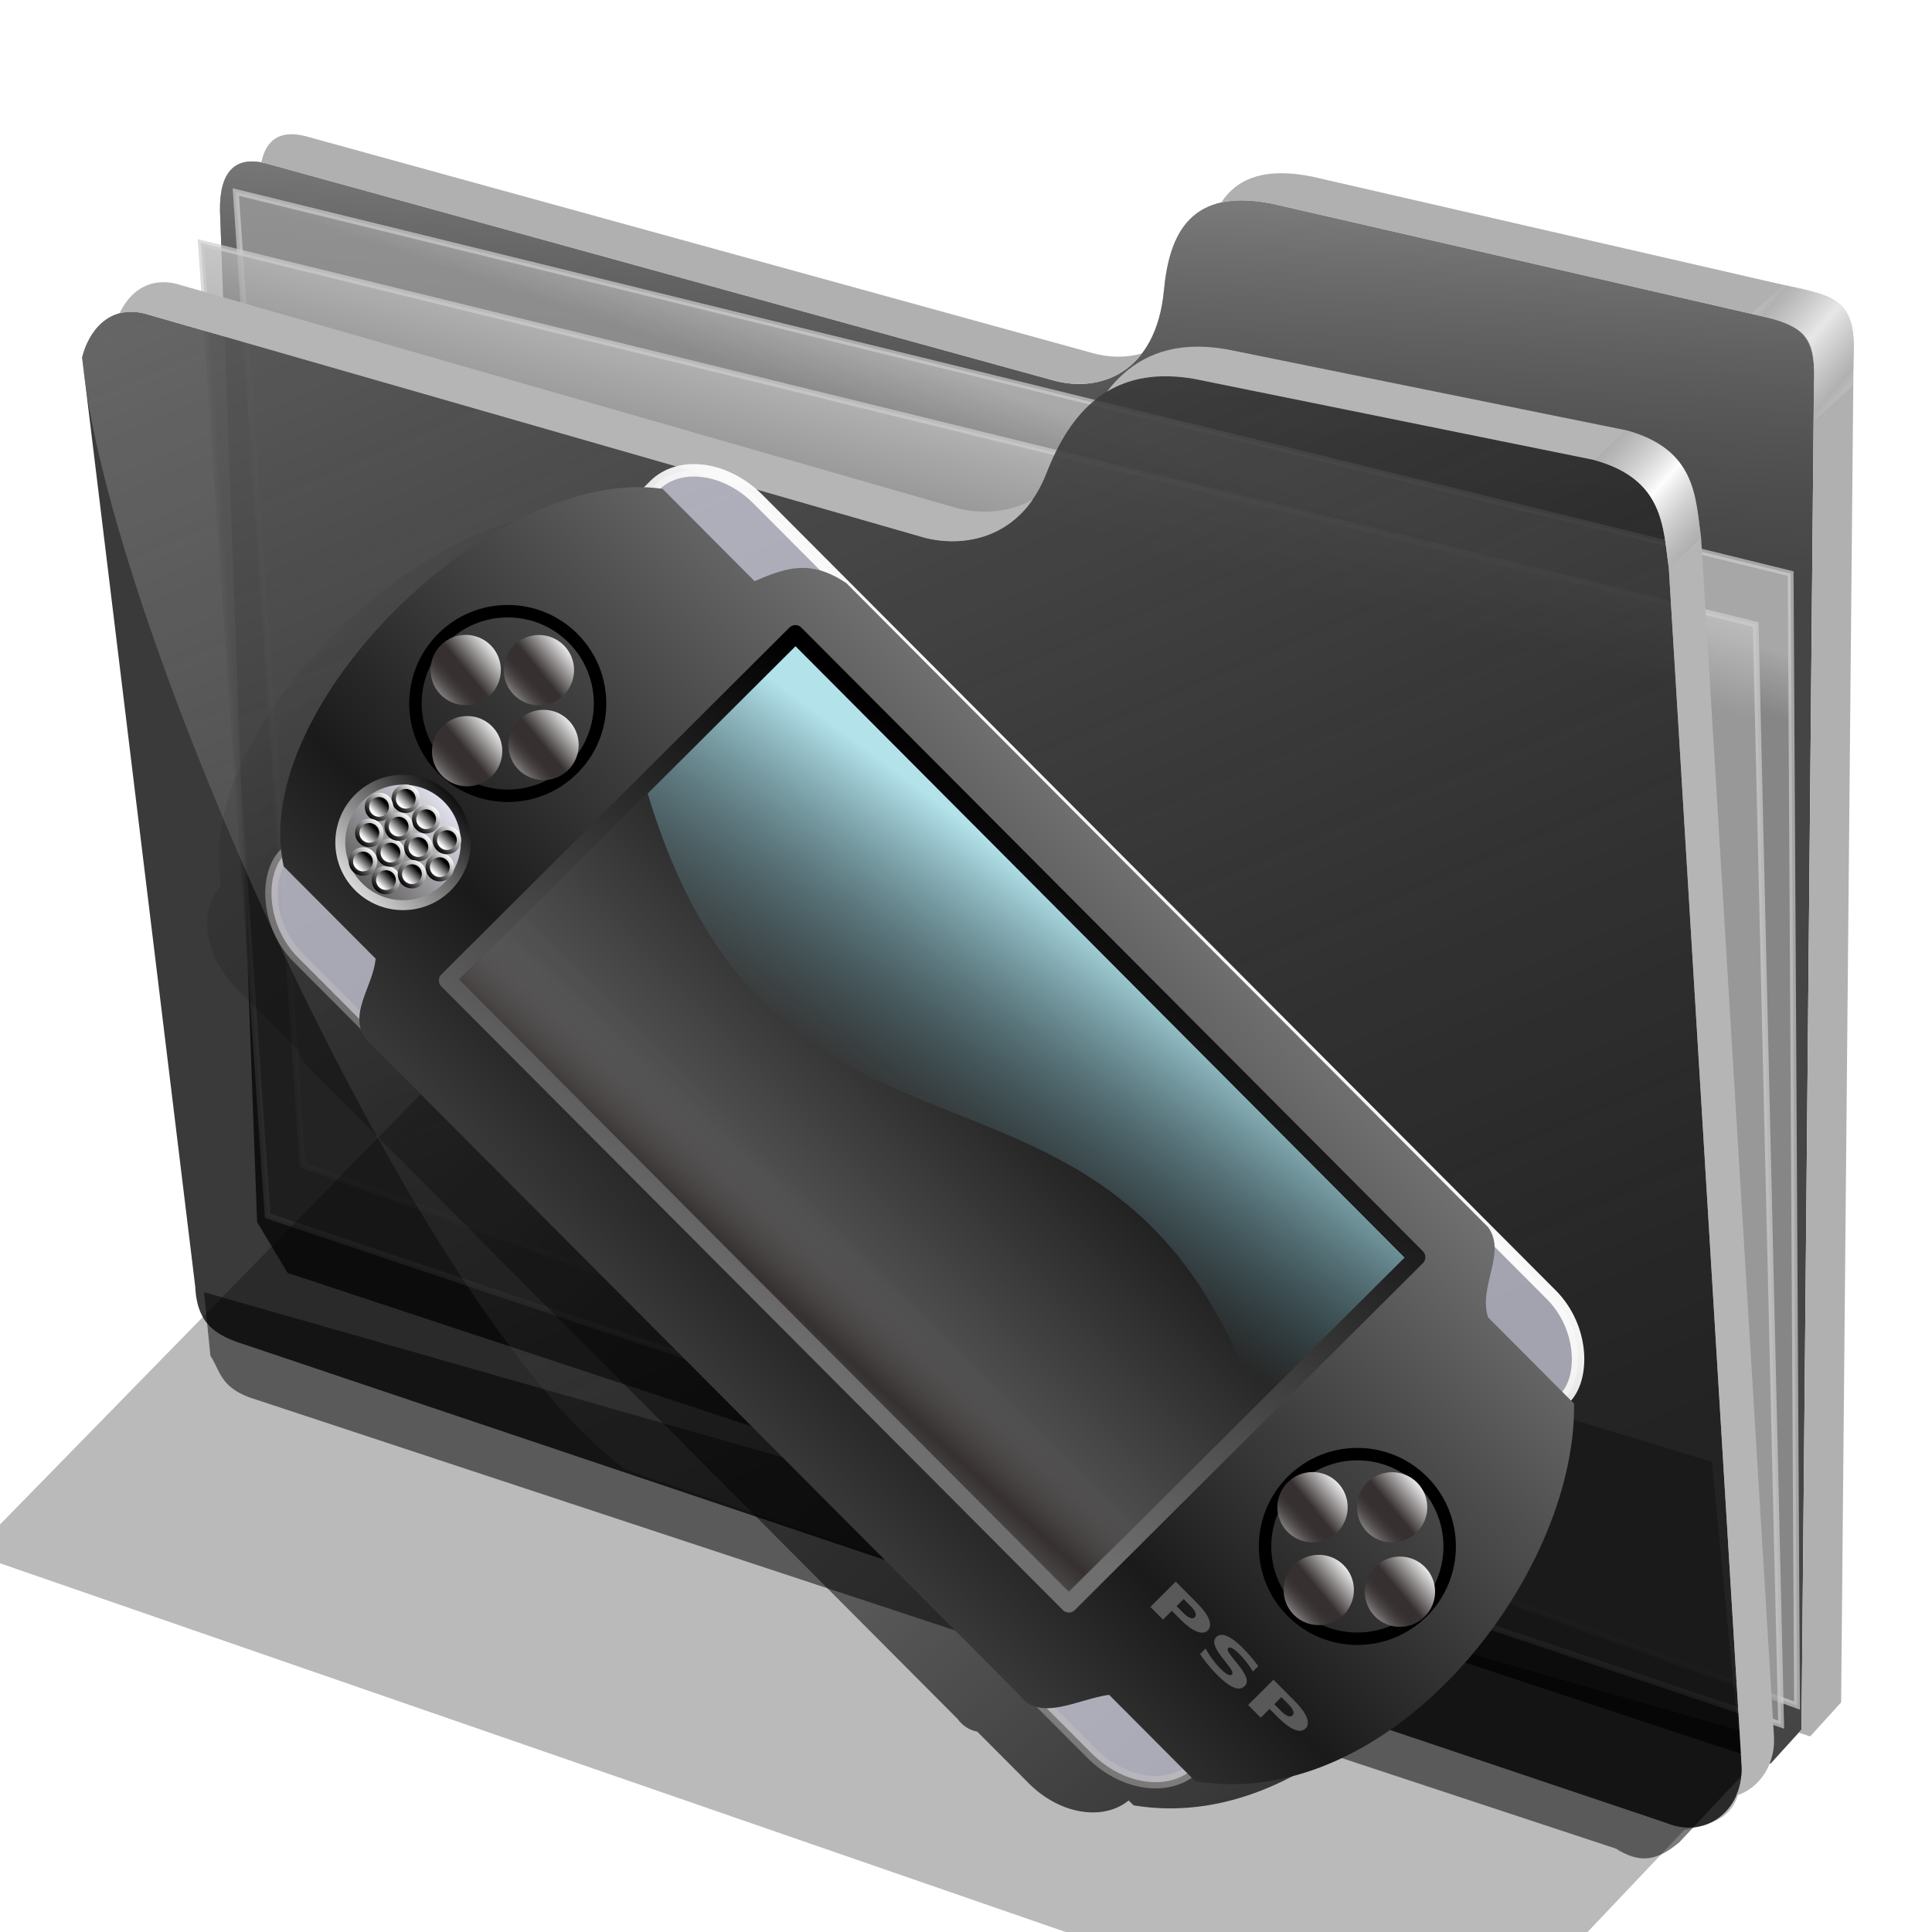 <?xml version="1.0" encoding="UTF-8" standalone="no"?>
<!-- Created with Inkscape (http://www.inkscape.org/) -->

<svg
   xmlns:dc="http://purl.org/dc/elements/1.1/"
   xmlns:cc="http://creativecommons.org/ns#"
   xmlns:rdf="http://www.w3.org/1999/02/22-rdf-syntax-ns#"
   xmlns:svg="http://www.w3.org/2000/svg"
   xmlns="http://www.w3.org/2000/svg"
   xmlns:xlink="http://www.w3.org/1999/xlink"
   xmlns:sodipodi="http://sodipodi.sourceforge.net/DTD/sodipodi-0.dtd"
   xmlns:inkscape="http://www.inkscape.org/namespaces/inkscape"
   id="svg2"
   sodipodi:version="0.32"
   inkscape:version="0.91 r13725"
   width="256"
   height="256"
   sodipodi:docname="folder_games_emulators.svg"
   inkscape:output_extension="org.inkscape.output.svg.inkscape"
   version="1.1">
  <defs
     id="defs5">
    <linearGradient
       inkscape:collect="always"
       id="linearGradient4625">
      <stop
         id="stop4627"
         stop-color="#000000"
         stop-opacity="0.721" />
      <stop
         offset="1"
         id="stop4629"
         stop-color="#000000"
         stop-opacity="0" />
    </linearGradient>
    <linearGradient
       inkscape:collect="always"
       id="linearGradient4467">
      <stop
         stop-opacity="0"
         stop-color="#77b4c2"
         id="stop4469" />
      <stop
         stop-opacity="1"
         stop-color="#b3e2eb"
         offset="1"
         id="stop4471" />
    </linearGradient>
    <linearGradient
       id="linearGradient3404"
       inkscape:collect="always">
      <stop
         id="stop3406"
         stop-color="#c4bebe"
         stop-opacity="0.404" />
      <stop
         id="stop3408"
         offset="1"
         stop-color="#ffffff"
         stop-opacity="1" />
    </linearGradient>
    <linearGradient
       inkscape:collect="always"
       id="linearGradient3607">
      <stop
         id="stop3609"
         stop-color="#636060"
         stop-opacity="1" />
      <stop
         offset="1"
         id="stop3611"
         stop-color="#e1e2ee"
         stop-opacity="1" />
    </linearGradient>
    <linearGradient
       inkscape:collect="always"
       id="linearGradient3533">
      <stop
         id="stop3535"
         stop-color="#ffffff"
         stop-opacity="1" />
      <stop
         offset="1"
         id="stop3537"
         stop-color="#000000"
         stop-opacity="1" />
    </linearGradient>
    <linearGradient
       inkscape:collect="always"
       id="linearGradient3525">
      <stop
         id="stop3527"
         stop-color="#000000"
         stop-opacity="1" />
      <stop
         offset="1"
         id="stop3529"
         stop-color="#ffffff"
         stop-opacity="1" />
    </linearGradient>
    <linearGradient
       inkscape:collect="always"
       id="linearGradient3515">
      <stop
         id="stop3517"
         stop-color="#000000"
         stop-opacity="1" />
      <stop
         offset="1"
         id="stop3519"
         stop-color="#dadada"
         stop-opacity="1" />
    </linearGradient>
    <linearGradient
       id="linearGradient3427"
       inkscape:collect="always">
      <stop
         id="stop3429"
         stop-color="#363030"
         stop-opacity="0" />
      <stop
         id="stop3431"
         offset="1"
         stop-color="#ffffff"
         stop-opacity="1" />
    </linearGradient>
    <linearGradient
       inkscape:collect="always"
       id="linearGradient3417">
      <stop
         id="stop3419"
         stop-color="#363030"
         stop-opacity="1" />
      <stop
         offset="1"
         id="stop3421"
         stop-color="#ffffff"
         stop-opacity="1" />
    </linearGradient>
    <linearGradient
       inkscape:collect="always"
       id="linearGradient3399">
      <stop
         id="stop3401"
         stop-color="#363030"
         stop-opacity="1" />
      <stop
         offset="1"
         id="stop3403"
         stop-color="#605d5d"
         stop-opacity="0" />
    </linearGradient>
    <linearGradient
       id="linearGradient3368"
       inkscape:collect="always">
      <stop
         id="stop3370"
         stop-color="#5f5f5f"
         stop-opacity="1" />
      <stop
         id="stop3372"
         offset="1"
         stop-color="#000000"
         stop-opacity="1" />
    </linearGradient>
    <linearGradient
       inkscape:collect="always"
       id="linearGradient3279">
      <stop
         id="stop3281"
         stop-color="#1a1a1a"
         stop-opacity="1" />
      <stop
         offset="1"
         id="stop3283"
         stop-color="#6f6f6f"
         stop-opacity="1" />
    </linearGradient>
    <linearGradient
       inkscape:collect="always"
       id="linearGradient3134">
      <stop
         id="stop3136"
         stop-color="#6f6f6f"
         stop-opacity="1" />
      <stop
         offset="1"
         id="stop3138"
         stop-color="#000000"
         stop-opacity="1" />
    </linearGradient>
    <linearGradient
       inkscape:collect="always"
       xlink:href="#linearGradient3404"
       id="linearGradient4479"
       gradientUnits="userSpaceOnUse"
       gradientTransform="matrix(0.826,0,0,0.826,-223.023,261.527)"
       x1="111.89"
       y1="153.31"
       x2="111.89"
       y2="38.867" />
    <linearGradient
       inkscape:collect="always"
       xlink:href="#linearGradient3279"
       id="linearGradient4481"
       gradientUnits="userSpaceOnUse"
       gradientTransform="matrix(0.583,0.585,-0.585,0.583,-352.841,31.926)"
       spreadMethod="reflect"
       x1="121.43"
       y1="108.4"
       x2="121.79"
       y2="30.19" />
    <linearGradient
       inkscape:collect="always"
       xlink:href="#linearGradient3368"
       id="linearGradient4483"
       gradientUnits="userSpaceOnUse"
       gradientTransform="translate(254.939,4.087)"
       x1="119.37"
       y1="131.73"
       x2="119.37"
       y2="53.14" />
    <linearGradient
       inkscape:collect="always"
       xlink:href="#linearGradient3134"
       id="linearGradient4485"
       gradientUnits="userSpaceOnUse"
       gradientTransform="translate(254.939,4.087)"
       x1="96.59"
       y1="142.05"
       x2="79.59"
       y2="50.05" />
    <linearGradient
       inkscape:collect="always"
       xlink:href="#linearGradient4467"
       id="linearGradient4487"
       gradientUnits="userSpaceOnUse"
       gradientTransform="translate(254.939,4.087)"
       x1="118.7"
       y1="96.24"
       x2="112.19"
       y2="53.11" />
    <linearGradient
       inkscape:collect="always"
       xlink:href="#linearGradient3399"
       id="linearGradient4489"
       gradientUnits="userSpaceOnUse"
       gradientTransform="translate(254.939,4.087)"
       spreadMethod="reflect"
       x1="112.58"
       y1="131.91"
       x2="111.85"
       y2="117.19" />
    <linearGradient
       inkscape:collect="always"
       xlink:href="#linearGradient3417"
       id="linearGradient4491"
       gradientUnits="userSpaceOnUse"
       x1="-201.09"
       y1="-0.983"
       x2="-199.25"
       y2="-20.491" />
    <linearGradient
       inkscape:collect="always"
       xlink:href="#linearGradient3427"
       id="linearGradient4493"
       gradientUnits="userSpaceOnUse"
       x1="-201.45"
       y1="4.075"
       x2="-202.14"
       y2="23.944" />
    <linearGradient
       inkscape:collect="always"
       xlink:href="#linearGradient3607"
       id="linearGradient4523"
       gradientUnits="userSpaceOnUse"
       x1="-44.755"
       y1="1.698"
       x2="-42.988"
       y2="-21.282" />
    <linearGradient
       inkscape:collect="always"
       xlink:href="#linearGradient3515"
       id="linearGradient4525"
       gradientUnits="userSpaceOnUse"
       x1="-43.713"
       y1="-25.291"
       x2="-45.45"
       y2="4.117" />
    <linearGradient
       inkscape:collect="always"
       xlink:href="#linearGradient3533"
       id="linearGradient4527"
       gradientUnits="userSpaceOnUse"
       x1="-20.521"
       y1="28.06"
       x2="-20.521"
       y2="25.634" />
    <linearGradient
       inkscape:collect="always"
       xlink:href="#linearGradient3525"
       id="linearGradient4529"
       gradientUnits="userSpaceOnUse"
       x1="-20.521"
       y1="29.07"
       x2="-20.521"
       y2="24.497" />
    <linearGradient
       inkscape:collect="always"
       xlink:href="#linearGradient4625"
       id="linearGradient4631"
       x1="176.66"
       y1="233.86"
       x2="37.27"
       y2="72.28"
       gradientUnits="userSpaceOnUse" />
    <filter
       inkscape:collect="always"
       id="filter4637"
       x="-0.024"
       width="1.048"
       y="-0.024"
       height="1.048"
       color-interpolation-filters="sRGB">
      <feGaussianBlur
         inkscape:collect="always"
         id="feGaussianBlur4639"
         stdDeviation="1.738" />
    </filter>
    <linearGradient
       inkscape:collect="always"
       id="linearGradient4167">
      <stop
         id="stop4169"
         stop-color="#adadad"
         stop-opacity="0.624" />
      <stop
         offset="1"
         id="stop4171"
         stop-color="#ffffff"
         stop-opacity="0.973" />
    </linearGradient>
    <linearGradient
       id="linearGradient4223"
       inkscape:collect="always">
      <stop
         id="stop4225"
         stop-color="#bebebe"
         stop-opacity="0.803" />
      <stop
         id="stop4227"
         offset="1"
         stop-color="#9f9f9f"
         stop-opacity="0.732" />
    </linearGradient>
    <linearGradient
       id="linearGradient4211"
       inkscape:collect="always">
      <stop
         id="stop4213"
         stop-color="#9f9f9f"
         stop-opacity="0.634" />
      <stop
         id="stop4215"
         offset="1"
         stop-color="#696969"
         stop-opacity="0" />
    </linearGradient>
    <linearGradient
       id="linearGradient4171"
       inkscape:collect="always">
      <stop
         id="stop4173"
         stop-color="#b2b2b2"
         stop-opacity="0.624" />
      <stop
         id="stop4175"
         offset="1"
         stop-color="#ffffff"
         stop-opacity="0.698" />
    </linearGradient>
    <linearGradient
       id="linearGradient4142"
       inkscape:collect="always">
      <stop
         id="stop4144"
         stop-color="#909090"
         stop-opacity="0.519" />
      <stop
         id="stop4146"
         offset="1"
         stop-color="#696969"
         stop-opacity="0" />
    </linearGradient>
    <linearGradient
       gradientUnits="userSpaceOnUse"
       y2="324.36"
       x2="278.75"
       y1="63.25"
       x1="165.74"
       id="linearGradient4148"
       xlink:href="#linearGradient4142"
       inkscape:collect="always" />
    <filter
       height="1.1"
       y="-0.05"
       width="1.056"
       x="-0.028"
       id="filter4160"
       inkscape:collect="always"
       color-interpolation-filters="sRGB">
      <feGaussianBlur
         id="feGaussianBlur4162"
         stdDeviation="3.563"
         inkscape:collect="always" />
    </filter>
    <linearGradient
       spreadMethod="reflect"
       gradientUnits="userSpaceOnUse"
       y2="114.16"
       x2="387.93"
       y1="106.85"
       x1="379.78"
       id="linearGradient4177"
       xlink:href="#linearGradient4167"
       inkscape:collect="always" />
    <linearGradient
       gradientTransform="translate(26.809,-26.383)"
       y2="114.16"
       x2="387.93"
       y1="108.46"
       x1="381.27"
       spreadMethod="reflect"
       gradientUnits="userSpaceOnUse"
       id="linearGradient4207"
       xlink:href="#linearGradient4171"
       inkscape:collect="always" />
    <linearGradient
       gradientUnits="userSpaceOnUse"
       y2="125.1"
       x2="281.1"
       y1="61.711"
       x1="284.7"
       id="linearGradient4217"
       xlink:href="#linearGradient4211"
       inkscape:collect="always" />
    <linearGradient
       gradientUnits="userSpaceOnUse"
       y2="103.09"
       x2="255.7"
       y1="93.26"
       x1="259.02"
       id="linearGradient4229"
       xlink:href="#linearGradient4223"
       inkscape:collect="always" />
    <linearGradient
       gradientUnits="userSpaceOnUse"
       y2="117.29"
       x2="258.99"
       y1="102.54"
       x1="262.84"
       id="linearGradient4237"
       xlink:href="#linearGradient4223"
       inkscape:collect="always" />
    <filter
       height="1.136"
       y="-0.068"
       width="1.049"
       x="-0.024"
       id="filter4257"
       inkscape:collect="always"
       color-interpolation-filters="sRGB">
      <feGaussianBlur
         id="feGaussianBlur4259"
         stdDeviation="2.754"
         inkscape:collect="always" />
    </filter>
    <linearGradient
       inkscape:collect="always"
       xlink:href="#linearGradient3417"
       id="linearGradient4276"
       gradientUnits="userSpaceOnUse"
       x1="-201.09"
       y1="-0.983"
       x2="-199.25"
       y2="-20.491" />
    <linearGradient
       inkscape:collect="always"
       xlink:href="#linearGradient3427"
       id="linearGradient4278"
       gradientUnits="userSpaceOnUse"
       x1="-201.45"
       y1="4.075"
       x2="-202.14"
       y2="23.944" />
    <linearGradient
       inkscape:collect="always"
       xlink:href="#linearGradient3417"
       id="linearGradient4280"
       gradientUnits="userSpaceOnUse"
       x1="-201.09"
       y1="-0.983"
       x2="-199.25"
       y2="-20.491" />
    <linearGradient
       inkscape:collect="always"
       xlink:href="#linearGradient3427"
       id="linearGradient4282"
       gradientUnits="userSpaceOnUse"
       x1="-201.45"
       y1="4.075"
       x2="-202.14"
       y2="23.944" />
    <linearGradient
       inkscape:collect="always"
       xlink:href="#linearGradient3417"
       id="linearGradient4284"
       gradientUnits="userSpaceOnUse"
       x1="-201.09"
       y1="-0.983"
       x2="-199.25"
       y2="-20.491" />
    <linearGradient
       inkscape:collect="always"
       xlink:href="#linearGradient3427"
       id="linearGradient4286"
       gradientUnits="userSpaceOnUse"
       x1="-201.45"
       y1="4.075"
       x2="-202.14"
       y2="23.944" />
    <linearGradient
       inkscape:collect="always"
       xlink:href="#linearGradient3417"
       id="linearGradient4288"
       gradientUnits="userSpaceOnUse"
       x1="-201.09"
       y1="-0.983"
       x2="-199.25"
       y2="-20.491" />
    <linearGradient
       inkscape:collect="always"
       xlink:href="#linearGradient3427"
       id="linearGradient4290"
       gradientUnits="userSpaceOnUse"
       x1="-201.45"
       y1="4.075"
       x2="-202.14"
       y2="23.944" />
    <linearGradient
       inkscape:collect="always"
       xlink:href="#linearGradient3417"
       id="linearGradient4292"
       gradientUnits="userSpaceOnUse"
       x1="-201.09"
       y1="-0.983"
       x2="-199.25"
       y2="-20.491" />
    <linearGradient
       inkscape:collect="always"
       xlink:href="#linearGradient3427"
       id="linearGradient4294"
       gradientUnits="userSpaceOnUse"
       x1="-201.45"
       y1="4.075"
       x2="-202.14"
       y2="23.944" />
    <linearGradient
       inkscape:collect="always"
       xlink:href="#linearGradient3417"
       id="linearGradient4296"
       gradientUnits="userSpaceOnUse"
       x1="-201.09"
       y1="-0.983"
       x2="-199.25"
       y2="-20.491" />
    <linearGradient
       inkscape:collect="always"
       xlink:href="#linearGradient3427"
       id="linearGradient4298"
       gradientUnits="userSpaceOnUse"
       x1="-201.45"
       y1="4.075"
       x2="-202.14"
       y2="23.944" />
    <linearGradient
       inkscape:collect="always"
       xlink:href="#linearGradient3417"
       id="linearGradient4300"
       gradientUnits="userSpaceOnUse"
       x1="-201.09"
       y1="-0.983"
       x2="-199.25"
       y2="-20.491" />
    <linearGradient
       inkscape:collect="always"
       xlink:href="#linearGradient3427"
       id="linearGradient4302"
       gradientUnits="userSpaceOnUse"
       x1="-201.45"
       y1="4.075"
       x2="-202.14"
       y2="23.944" />
    <linearGradient
       inkscape:collect="always"
       xlink:href="#linearGradient3533"
       id="linearGradient4304"
       gradientUnits="userSpaceOnUse"
       x1="-20.521"
       y1="28.06"
       x2="-20.521"
       y2="25.634" />
    <linearGradient
       inkscape:collect="always"
       xlink:href="#linearGradient3525"
       id="linearGradient4306"
       gradientUnits="userSpaceOnUse"
       x1="-20.521"
       y1="29.07"
       x2="-20.521"
       y2="24.497" />
    <linearGradient
       inkscape:collect="always"
       xlink:href="#linearGradient3533"
       id="linearGradient4308"
       gradientUnits="userSpaceOnUse"
       x1="-20.521"
       y1="28.06"
       x2="-20.521"
       y2="25.634" />
    <linearGradient
       inkscape:collect="always"
       xlink:href="#linearGradient3525"
       id="linearGradient4310"
       gradientUnits="userSpaceOnUse"
       x1="-20.521"
       y1="29.07"
       x2="-20.521"
       y2="24.497" />
    <linearGradient
       inkscape:collect="always"
       xlink:href="#linearGradient3533"
       id="linearGradient4312"
       gradientUnits="userSpaceOnUse"
       x1="-20.521"
       y1="28.06"
       x2="-20.521"
       y2="25.634" />
    <linearGradient
       inkscape:collect="always"
       xlink:href="#linearGradient3525"
       id="linearGradient4314"
       gradientUnits="userSpaceOnUse"
       x1="-20.521"
       y1="29.07"
       x2="-20.521"
       y2="24.497" />
    <linearGradient
       inkscape:collect="always"
       xlink:href="#linearGradient3533"
       id="linearGradient4316"
       gradientUnits="userSpaceOnUse"
       x1="-20.521"
       y1="28.06"
       x2="-20.521"
       y2="25.634" />
    <linearGradient
       inkscape:collect="always"
       xlink:href="#linearGradient3525"
       id="linearGradient4318"
       gradientUnits="userSpaceOnUse"
       x1="-20.521"
       y1="29.07"
       x2="-20.521"
       y2="24.497" />
    <linearGradient
       inkscape:collect="always"
       xlink:href="#linearGradient3533"
       id="linearGradient4320"
       gradientUnits="userSpaceOnUse"
       x1="-20.521"
       y1="28.06"
       x2="-20.521"
       y2="25.634" />
    <linearGradient
       inkscape:collect="always"
       xlink:href="#linearGradient3525"
       id="linearGradient4322"
       gradientUnits="userSpaceOnUse"
       x1="-20.521"
       y1="29.07"
       x2="-20.521"
       y2="24.497" />
    <linearGradient
       inkscape:collect="always"
       xlink:href="#linearGradient3533"
       id="linearGradient4324"
       gradientUnits="userSpaceOnUse"
       x1="-20.521"
       y1="28.06"
       x2="-20.521"
       y2="25.634" />
    <linearGradient
       inkscape:collect="always"
       xlink:href="#linearGradient3525"
       id="linearGradient4326"
       gradientUnits="userSpaceOnUse"
       x1="-20.521"
       y1="29.07"
       x2="-20.521"
       y2="24.497" />
    <linearGradient
       inkscape:collect="always"
       xlink:href="#linearGradient3533"
       id="linearGradient4328"
       gradientUnits="userSpaceOnUse"
       x1="-20.521"
       y1="28.06"
       x2="-20.521"
       y2="25.634" />
    <linearGradient
       inkscape:collect="always"
       xlink:href="#linearGradient3525"
       id="linearGradient4330"
       gradientUnits="userSpaceOnUse"
       x1="-20.521"
       y1="29.07"
       x2="-20.521"
       y2="24.497" />
    <linearGradient
       inkscape:collect="always"
       xlink:href="#linearGradient3533"
       id="linearGradient4332"
       gradientUnits="userSpaceOnUse"
       x1="-20.521"
       y1="28.06"
       x2="-20.521"
       y2="25.634" />
    <linearGradient
       inkscape:collect="always"
       xlink:href="#linearGradient3525"
       id="linearGradient4334"
       gradientUnits="userSpaceOnUse"
       x1="-20.521"
       y1="29.07"
       x2="-20.521"
       y2="24.497" />
    <linearGradient
       inkscape:collect="always"
       xlink:href="#linearGradient3533"
       id="linearGradient4336"
       gradientUnits="userSpaceOnUse"
       x1="-20.521"
       y1="28.06"
       x2="-20.521"
       y2="25.634" />
    <linearGradient
       inkscape:collect="always"
       xlink:href="#linearGradient3525"
       id="linearGradient4338"
       gradientUnits="userSpaceOnUse"
       x1="-20.521"
       y1="29.07"
       x2="-20.521"
       y2="24.497" />
    <linearGradient
       inkscape:collect="always"
       xlink:href="#linearGradient3533"
       id="linearGradient4340"
       gradientUnits="userSpaceOnUse"
       x1="-20.521"
       y1="28.06"
       x2="-20.521"
       y2="25.634" />
    <linearGradient
       inkscape:collect="always"
       xlink:href="#linearGradient3525"
       id="linearGradient4342"
       gradientUnits="userSpaceOnUse"
       x1="-20.521"
       y1="29.07"
       x2="-20.521"
       y2="24.497" />
    <linearGradient
       inkscape:collect="always"
       xlink:href="#linearGradient3533"
       id="linearGradient4344"
       gradientUnits="userSpaceOnUse"
       x1="-20.521"
       y1="28.06"
       x2="-20.521"
       y2="25.634" />
    <linearGradient
       inkscape:collect="always"
       xlink:href="#linearGradient3525"
       id="linearGradient4346"
       gradientUnits="userSpaceOnUse"
       x1="-20.521"
       y1="29.07"
       x2="-20.521"
       y2="24.497" />
  </defs>
  <sodipodi:namedview
     inkscape:window-height="1056"
     inkscape:window-width="1920"
     inkscape:pageshadow="2"
     inkscape:pageopacity="0"
     guidetolerance="10.0"
     gridtolerance="10.0"
     objecttolerance="10.0"
     borderopacity="1.0"
     bordercolor="#666666"
     pagecolor="#ffffff"
     id="base"
     showguides="true"
     inkscape:guide-bbox="true"
     inkscape:zoom="3.5507812"
     inkscape:cx="128"
     inkscape:cy="128"
     inkscape:window-x="0"
     inkscape:window-y="0"
     inkscape:current-layer="svg2"
     showgrid="false"
     inkscape:window-maximized="1" />
  <g
     transform="matrix(0.771,0,0,0.771,-78.712,-24.099)"
     id="g4261">
    <path
       d="m 137.158,253.333 1.093,10.929 c 1.695,2.564 1.625,5.182 6.557,7.104 l 234.99,77.596 c 4.362,2.76 7.274,1.936 10.911,-1.093 l 16.393,-17.486 z"
       id="path4239"
       inkscape:connector-curvature="0"
       sodipodi:nodetypes="ccccccc"
       stroke-opacity="1"
       fill="#000000"
       filter="url(#filter4257)"
       fill-rule="evenodd"
       stroke="none"
       stroke-linejoin="miter"
       fill-opacity="0.514"
       stroke-linecap="butt"
       stroke-width="1" />
    <path
       d="M 146.277,241.277 139.894,67.34 c -0.054,-6.438 2.499,-9.417 7.979,-7.979 l 135.106,37.234 c 8.126,2.326 17.809,-1.267 19.149,-15.426 0.936,-9.894 4.671,-17.67 18.617,-14.894 l 85.638,19.681 c 6.411,1.511 7.818,4.448 7.447,11.702 l -2.128,230.851 -5.319,5.851 -254.867,-84.342 z"
       id="path4198"
       inkscape:connector-curvature="0"
       sodipodi:nodetypes="ccccsccccccc"
       stroke-opacity="1"
       fill="#000000"
       fill-rule="evenodd"
       stroke="none"
       stroke-linejoin="miter"
       fill-opacity="0.73"
       stroke-linecap="butt"
       stroke-width="1" />
    <path
       sodipodi:nodetypes="ccccsccccccc"
       inkscape:connector-curvature="0"
       id="path4209"
       d="M 146.277,241.277 139.894,67.34 c -0.054,-6.438 2.499,-9.417 7.979,-7.979 l 135.106,37.234 c 8.126,2.326 17.809,-1.267 19.149,-15.426 0.936,-9.894 4.671,-17.67 18.617,-14.894 l 85.638,19.681 c 6.411,1.511 7.818,4.448 7.447,11.702 l -2.128,230.851 -5.319,5.851 -254.867,-84.342 z"
       stroke-opacity="1"
       fill="url(#linearGradient4217)"
       fill-rule="evenodd"
       stroke="none"
       stroke-linejoin="miter"
       fill-opacity="1"
       stroke-linecap="butt"
       stroke-width="1" />
    <path
       inkscape:connector-curvature="0"
       id="path4221"
       d="m 142.623,64.262 267.213,65.574 1.093,194.536 -256.831,-92.896 z"
       sodipodi:nodetypes="ccccc"
       stroke-opacity="0.705"
       fill="url(#linearGradient4229)"
       fill-rule="evenodd"
       stroke="#cecece"
       stroke-linejoin="miter"
       fill-opacity="1"
       stroke-linecap="butt"
       stroke-width="1" />
    <path
       d="m 136.612,73.005 267.213,65.574 4.372,189.071 -260.109,-87.432 z"
       id="path4219"
       inkscape:connector-curvature="0"
       stroke-opacity="0.705"
       fill="url(#linearGradient4237)"
       fill-rule="evenodd"
       stroke="#cecece"
       stroke-linejoin="miter"
       fill-opacity="1"
       stroke-linecap="butt"
       stroke-width="1" />
    <path
       d="m 116.204,92.685 c 1.132,-4.541 4.635,-9.034 10.687,-7.545 L 261.111,123.704 c 6.481,1.636 16.363,0.332 20.833,-11.111 4.009,-10.262 10.874,-18.78 25.463,-16.204 l 68.519,13.889 c 12.253,3.29 11.967,11.681 12.963,18.519 l 12.5,205.556 c 0.65,7.443 -5.751,13.213 -12.963,10.185 L 144.907,262.593 c -4.922,-1.559 -8.94,-3.097 -9.259,-10.185 z"
       id="path4138"
       inkscape:connector-curvature="0"
       sodipodi:nodetypes="cccscccccccc"
       stroke-opacity="1"
       fill="#000000"
       fill-rule="evenodd"
       stroke="none"
       stroke-linejoin="miter"
       fill-opacity="0.77"
       stroke-linecap="butt"
       stroke-width="1" />
    <path
       sodipodi:nodetypes="cccsccccccc"
       inkscape:connector-curvature="0"
       id="path4140"
       d="m 116.204,92.685 c 1.132,-4.541 4.635,-9.034 10.687,-7.545 L 261.111,123.704 c 6.481,1.636 16.363,0.332 20.833,-11.111 4.009,-10.262 10.874,-18.78 25.463,-16.204 l 68.519,13.889 c 12.253,3.29 11.967,11.681 12.963,18.519 l 12.5,205.556 c 0.65,7.443 -5.751,13.213 -12.963,10.185 L 209.722,283.889 C 173.765,257.83 120.359,138.216 116.204,92.685 Z"
       stroke-opacity="1"
       fill="url(#linearGradient4148)"
       fill-rule="evenodd"
       stroke="none"
       stroke-linejoin="miter"
       fill-opacity="1"
       stroke-linecap="butt"
       stroke-width="1" />
    <path
       d="m 177.778,215.833 -80.556,82.407 255.556,88.426 38.75,-40.871 c 4.635,-1.302 9.968,-1.381 9.861,-10.981 L 396.296,282.5 Z"
       id="path4150"
       inkscape:connector-curvature="0"
       sodipodi:nodetypes="ccccccc"
       stroke-opacity="1"
       fill="#000000"
       filter="url(#filter4160)"
       fill-rule="evenodd"
       stroke="none"
       stroke-linejoin="miter"
       fill-opacity="0.273"
       stroke-linecap="butt"
       stroke-width="1" />
    <path
       inkscape:connector-curvature="0"
       d="m 130.297,79.758 c -3.737,-0.059 -6.271,2.374 -7.662,5.354 1.245,-0.331 2.659,-0.363 4.256,0.029 l 134.221,38.562 c 5.499,1.388 13.442,0.658 18.455,-6.582 -4.306,2.386 -9.166,2.433 -12.9,1.49 L 132.447,80.047 c -0.757,-0.186 -1.473,-0.278 -2.15,-0.289 z m 177.547,11.074 c -7.107,0.029 -11.993,3.152 -15.514,7.738 3.827,-2.318 8.719,-3.304 15.078,-2.182 l 68.518,13.889 c 12.253,3.29 11.967,11.682 12.963,18.52 l 12.5,205.555 c 0.175,2.008 -0.176,3.885 -0.904,5.51 4.096,-1.288 6.901,-5.556 6.461,-10.602 l -12.5,-205.557 c -0.996,-6.838 -0.71,-15.227 -12.963,-18.518 L 312.963,91.297 c -1.824,-0.322 -3.527,-0.471 -5.119,-0.465 z"
       id="path4164"
       stroke-opacity="1"
       fill="#b5b5b5"
       fill-rule="evenodd"
       stroke="none"
       stroke-linejoin="miter"
       fill-opacity="1"
       stroke-linecap="butt"
       stroke-width="1" />
    <path
       id="path4169"
       d="m 375.926,110.277 c 12.253,3.29 11.967,11.682 12.963,18.52 2.184,-2.058 3.134,-2.713 5.557,-5.094 -0.996,-6.838 -0.71,-15.227 -12.963,-18.518 -2.398,2.288 -2.992,2.799 -5.557,5.092 z"
       inkscape:connector-curvature="0"
       sodipodi:nodetypes="ccccc"
       stroke-opacity="1"
       fill="url(#linearGradient4177)"
       fill-rule="evenodd"
       stroke="none"
       stroke-linejoin="miter"
       fill-opacity="1"
       stroke-linecap="butt"
       stroke-width="1" />
    <path
       inkscape:connector-curvature="0"
       d="m 151.904,54.332 c -2.674,0.112 -4.278,1.802 -4.9,4.838 0.282,0.052 0.57,0.113 0.869,0.191 l 135.105,37.234 c 5.412,1.549 11.51,0.467 15.379,-4.605 -2.772,0.802 -5.762,0.728 -8.57,-0.076 L 154.682,54.682 c -1.027,-0.27 -1.954,-0.384 -2.777,-0.35 z m 170.883,6.701 c -5.399,-0.127 -8.737,1.853 -10.814,5.035 2.347,-0.519 5.228,-0.496 8.771,0.209 l 85.639,19.68 c 6.411,1.511 7.818,4.449 7.447,11.703 l -2.129,230.85 -0.475,0.521 1.965,0.65 5.318,-5.852 2.129,-230.852 c 0.371,-7.255 -1.036,-10.19 -7.447,-11.701 L 327.553,61.596 c -1.743,-0.347 -3.327,-0.529 -4.766,-0.562 z"
       id="path4200"
       stroke-opacity="1"
       fill="#b0b0b0"
       fill-rule="evenodd"
       stroke="none"
       stroke-linejoin="miter"
       fill-opacity="1"
       stroke-linecap="butt"
       stroke-width="1" />
    <path
       sodipodi:nodetypes="ccccc"
       inkscape:connector-curvature="0"
       d="m 403.124,85.141 c 12.402,2.867 10.717,4.984 10.703,18.468 2.184,-2.058 4.251,-3.752 6.674,-6.133 0.485,-12.137 1.005,-14.994 -11.898,-17.245 -2.398,2.288 -2.914,2.617 -5.479,4.91 z"
       id="path4205"
       stroke-opacity="1"
       fill="url(#linearGradient4207)"
       fill-rule="evenodd"
       stroke="none"
       stroke-linejoin="miter"
       fill-opacity="1"
       stroke-linecap="butt"
       stroke-width="1" />
  </g>
  <g
     id="text4194"
     transform="translate(39.075,-61.674)"
     font-style="normal"
     word-spacing="0"
     line-height="125%"
     font-weight="bold"
     font-stretch="normal"
     letter-spacing="0"
     font-variant="normal"
     font-size="7.5"
     stroke-opacity="1"
     font-family="STIXIntegralsSm"
     fill="#000000"
     stroke="none"
     stroke-linejoin="miter"
     fill-opacity="1"
     stroke-linecap="butt"
     stroke-width="1">
    <path
       d="m -33.815,58.841 -2.205,0 -0.348,0.996 -1.417,0 2.025,-5.468 1.681,0 2.025,5.468 -1.417,0 -0.344,-0.996 z m -1.853,-1.014 1.498,0 -0.747,-2.175 -0.751,2.175 z"
       id="path4199"
       inkscape:connector-curvature="0" />
    <path
       d="m -31.332,54.369 2.34,0 q 1.044,0 1.6,0.465 0.56,0.461 0.56,1.318 0,0.861 -0.56,1.326 -0.557,0.461 -1.6,0.461 l -0.93,0 0,1.897 -1.41,0 0,-5.468 z m 1.41,1.022 0,1.527 0.78,0 q 0.41,0 0.634,-0.198 0.223,-0.201 0.223,-0.568 0,-0.366 -0.223,-0.564 -0.223,-0.198 -0.634,-0.198 l -0.78,0 z"
       id="path4201"
       inkscape:connector-curvature="0" />
  </g>
  <path
     d="m 84.055,66.271 c -1.922,-0.07 -3.718,0.466 -5.115,1.625 -21.939,-2.434 -53.462,28.441 -49.637,49.426 -3.089,3.341 -2.261,9.3 1.943,13.52 l 8.32,8.35 c 0.117,0.568 0.341,1.128 0.736,1.676 L 126.877,227.757 c 0.727,0.995 1.619,1.492 2.613,1.689 l 6.85,6.873 c 4.084,4.099 9.821,5.019 13.219,2.25 l 0.648,0.65 c 25.881,4.322 50.535,-27.052 50.209,-50.025 l -0.682,-0.686 c 2.49,-3.419 1.524,-8.944 -2.439,-12.922 l -7.434,-7.459 c -0.068,-0.803 -0.298,-1.578 -0.824,-2.307 L 104.02,80.494 c -1.076,-0.725 -2.068,-1.221 -3.012,-1.547 l -8.807,-8.838 c -2.412,-2.421 -5.402,-3.738 -8.146,-3.838 z"
     id="rect3185"
     inkscape:connector-curvature="0"
     stroke-dasharray="none"
     stroke-opacity="1"
     fill="url(#linearGradient4631)"
     filter="url(#filter4637)"
     stroke="none"
     font-style="normal"
     stroke-linejoin="round"
     fill-opacity="1"
     stroke-linecap="round"
     stroke-width="1.651"
     stroke-miterlimit="4"
     style="filter:url(#filter4637)" />
  <g
     id="g4575"
     transform="translate(450.295,-4.733)">
    <rect
       stroke-miterlimit="4"
       font-style="normal"
       id="rect4384"
       width="170.83"
       height="86.05"
       x="-207.84"
       y="297.83"
       ry="8.436"
       rx="10.967"
       transform="matrix(0.706,0.708,-0.708,0.706,0,0)"
       style="font-style:normal;fill:#dbddee;fill-opacity:0.683;stroke:url(#linearGradient4479);stroke-width:1.651;stroke-linecap:round;stroke-linejoin:round;stroke-miterlimit:4;stroke-dasharray:none;stroke-opacity:1" />
    <path
       stroke-miterlimit="4"
       font-style="normal"
       d="m -338.123,82.018 c -4.746,-3.197 -7.9,-2.112 -12.191,-0.282 l -12.186,-12.23 c -22.198,-3.22 -54.908,28.813 -50.208,50.025 l 12.186,12.23 c -0.315,3.658 -3.689,7.345 -1.317,10.631 l 86.574,86.89 c 2.727,3.734 7.762,0.588 11.932,0.022 l 11.4,11.441 c 25.881,4.322 50.534,-27.051 50.208,-50.025 l -11.399,-11.441 c -1.307,-4.134 2.494,-8.506 0.021,-11.932 l -85.019,-85.329 z"
       id="path4386"
       sodipodi:nodetypes="ccccccccccccc"
       inkscape:connector-curvature="0"
       style="font-style:normal;fill:url(#linearGradient4481);fill-opacity:1;stroke:none;stroke-width:2.7;stroke-linecap:round;stroke-linejoin:round;stroke-miterlimit:4;stroke-dasharray:none;stroke-opacity:1" />
    <g
       font-style="normal"
       id="g4388"
       transform="matrix(0.583,0.585,-0.585,0.583,-487.674,-123.122)"
       style="font-style:normal">
      <rect
         stroke-miterlimit="4"
         font-style="normal"
         y="58.58"
         x="303.67"
         height="78.85"
         width="141.27"
         id="rect4390"
         style="font-style:normal;fill:url(#linearGradient4483);fill-opacity:1;stroke:url(#linearGradient4485);stroke-width:2.7;stroke-linecap:round;stroke-linejoin:round;stroke-miterlimit:4;stroke-dasharray:none;stroke-opacity:1" />
      <path
         stroke-miterlimit="4"
         font-style="normal"
         sodipodi:nodetypes="ccccc"
         id="path4392"
         d="m 305.134,60.005 138.452,0 0,33.485 c -62.249,-30.045 -73.704,34.618 -138.452,0 l 0,-33.485 z"
         inkscape:connector-curvature="0"
         style="font-style:normal;fill:url(#linearGradient4487);fill-opacity:1;stroke:none;stroke-width:2.7;stroke-linecap:round;stroke-linejoin:round;stroke-miterlimit:4;stroke-opacity:1" />
      <rect
         stroke-miterlimit="4"
         font-style="normal"
         y="121.28"
         x="304.89"
         height="14.713"
         width="138.61"
         id="rect4394"
         style="font-style:normal;fill:url(#linearGradient4489);fill-opacity:1;stroke:none;stroke-width:2.7;stroke-linecap:round;stroke-linejoin:round;stroke-miterlimit:4;stroke-dasharray:none;stroke-opacity:1" />
    </g>
    <circle
       stroke-miterlimit="4"
       font-style="normal"
       id="circle4396"
       transform="matrix(0.706,0.708,-0.708,0.706,0,0)"
       cx="-42.514"
       cy="339.58"
       r="12.233"
       style="font-style:normal;fill:none;fill-opacity:0.714;stroke:#000000;stroke-width:1.651;stroke-linecap:round;stroke-linejoin:round;stroke-miterlimit:4;stroke-dasharray:none;stroke-opacity:1" />
    <circle
       stroke-miterlimit="4"
       font-style="normal"
       transform="matrix(0.706,0.708,-0.708,0.706,0,0)"
       id="circle4398"
       cx="-201.12"
       cy="340.43"
       r="12.233"
       style="font-style:normal;fill:none;fill-opacity:0.714;stroke:#000000;stroke-width:1.651;stroke-linecap:round;stroke-linejoin:round;stroke-miterlimit:4;stroke-dasharray:none;stroke-opacity:1" />
    <g
       font-style="normal"
       id="g4400"
       transform="matrix(0.189,0.19,-0.19,0.189,-341.413,131.572)"
       style="font-style:normal">
      <circle
         stroke-miterlimit="4"
         font-style="normal"
         id="circle4402"
         cx="-199.25"
         cy="-0.983"
         r="17.371"
         style="font-style:normal;fill:url(#linearGradient4276);fill-opacity:1;stroke:none;stroke-width:2;stroke-linecap:round;stroke-linejoin:round;stroke-miterlimit:4;stroke-dasharray:none;stroke-opacity:1" />
      <circle
         stroke-miterlimit="4"
         font-style="normal"
         id="circle4404"
         cx="-199.25"
         cy="-0.983"
         r="17.371"
         style="font-style:normal;fill:url(#linearGradient4278);fill-opacity:1;stroke:none;stroke-width:2;stroke-linecap:round;stroke-linejoin:round;stroke-miterlimit:4;stroke-dasharray:none;stroke-opacity:1" />
    </g>
    <g
       font-style="normal"
       transform="matrix(0.189,0.19,-0.19,0.189,-350.924,142.311)"
       id="g4406"
       style="font-style:normal">
      <circle
         stroke-miterlimit="4"
         font-style="normal"
         id="circle4408"
         cx="-199.25"
         cy="-0.983"
         r="17.371"
         style="font-style:normal;fill:url(#linearGradient4280);fill-opacity:1;stroke:none;stroke-width:2;stroke-linecap:round;stroke-linejoin:round;stroke-miterlimit:4;stroke-dasharray:none;stroke-opacity:1" />
      <circle
         stroke-miterlimit="4"
         font-style="normal"
         id="circle4410"
         cx="-199.25"
         cy="-0.983"
         r="17.371"
         style="font-style:normal;fill:url(#linearGradient4282);fill-opacity:1;stroke:none;stroke-width:2;stroke-linecap:round;stroke-linejoin:round;stroke-miterlimit:4;stroke-dasharray:none;stroke-opacity:1" />
    </g>
    <g
       font-style="normal"
       id="g4412"
       transform="matrix(0.189,0.19,-0.19,0.189,-351.115,131.555)"
       style="font-style:normal">
      <circle
         stroke-miterlimit="4"
         font-style="normal"
         id="circle4414"
         cx="-199.25"
         cy="-0.983"
         r="17.371"
         style="font-style:normal;fill:url(#linearGradient4284);fill-opacity:1;stroke:none;stroke-width:2;stroke-linecap:round;stroke-linejoin:round;stroke-miterlimit:4;stroke-dasharray:none;stroke-opacity:1" />
      <circle
         stroke-miterlimit="4"
         font-style="normal"
         id="circle4416"
         cx="-199.25"
         cy="-0.983"
         r="17.371"
         style="font-style:normal;fill:url(#linearGradient4286);fill-opacity:1;stroke:none;stroke-width:2;stroke-linecap:round;stroke-linejoin:round;stroke-miterlimit:4;stroke-dasharray:none;stroke-opacity:1" />
    </g>
    <g
       font-style="normal"
       transform="matrix(0.189,0.19,-0.19,0.189,-340.799,141.486)"
       id="g4418"
       style="font-style:normal">
      <circle
         stroke-miterlimit="4"
         font-style="normal"
         id="circle4420"
         cx="-199.25"
         cy="-0.983"
         r="17.371"
         style="font-style:normal;fill:url(#linearGradient4288);fill-opacity:1;stroke:none;stroke-width:2;stroke-linecap:round;stroke-linejoin:round;stroke-miterlimit:4;stroke-dasharray:none;stroke-opacity:1" />
      <circle
         stroke-miterlimit="4"
         font-style="normal"
         id="circle4422"
         cx="-199.25"
         cy="-0.983"
         r="17.371"
         style="font-style:normal;fill:url(#linearGradient4290);fill-opacity:1;stroke:none;stroke-width:2;stroke-linecap:round;stroke-linejoin:round;stroke-miterlimit:4;stroke-dasharray:none;stroke-opacity:1" />
    </g>
    <g
       font-style="normal"
       transform="matrix(0.189,0.19,-0.19,0.189,-228.358,242.505)"
       id="g4424"
       style="font-style:normal">
      <circle
         stroke-miterlimit="4"
         font-style="normal"
         id="circle4426"
         cx="-199.25"
         cy="-0.983"
         r="17.371"
         style="font-style:normal;fill:url(#linearGradient4292);fill-opacity:1;stroke:none;stroke-width:2;stroke-linecap:round;stroke-linejoin:round;stroke-miterlimit:4;stroke-dasharray:none;stroke-opacity:1" />
      <circle
         stroke-miterlimit="4"
         font-style="normal"
         id="circle4428"
         cx="-199.25"
         cy="-0.983"
         r="17.371"
         style="font-style:normal;fill:url(#linearGradient4294);fill-opacity:1;stroke:none;stroke-width:2;stroke-linecap:round;stroke-linejoin:round;stroke-miterlimit:4;stroke-dasharray:none;stroke-opacity:1" />
    </g>
    <g
       font-style="normal"
       id="g4430"
       transform="matrix(0.189,0.19,-0.19,0.189,-238.08,253.454)"
       style="font-style:normal">
      <circle
         stroke-miterlimit="4"
         font-style="normal"
         id="circle4432"
         cx="-199.25"
         cy="-0.983"
         r="17.371"
         style="font-style:normal;fill:url(#linearGradient4296);fill-opacity:1;stroke:none;stroke-width:2;stroke-linecap:round;stroke-linejoin:round;stroke-miterlimit:4;stroke-dasharray:none;stroke-opacity:1" />
      <circle
         stroke-miterlimit="4"
         font-style="normal"
         id="circle4434"
         cx="-199.25"
         cy="-0.983"
         r="17.371"
         style="font-style:normal;fill:url(#linearGradient4298);fill-opacity:1;stroke:none;stroke-width:2;stroke-linecap:round;stroke-linejoin:round;stroke-miterlimit:4;stroke-dasharray:none;stroke-opacity:1" />
    </g>
    <g
       font-style="normal"
       transform="matrix(0.189,0.19,-0.19,0.189,-238.904,242.486)"
       id="g4436"
       style="font-style:normal">
      <circle
         stroke-miterlimit="4"
         font-style="normal"
         id="circle4438"
         cx="-199.25"
         cy="-0.983"
         r="17.371"
         style="font-style:normal;fill:url(#linearGradient4300);fill-opacity:1;stroke:none;stroke-width:2;stroke-linecap:round;stroke-linejoin:round;stroke-miterlimit:4;stroke-dasharray:none;stroke-opacity:1" />
      <circle
         stroke-miterlimit="4"
         font-style="normal"
         id="circle4440"
         cx="-199.25"
         cy="-0.983"
         r="17.371"
         style="font-style:normal;fill:url(#linearGradient4302);fill-opacity:1;stroke:none;stroke-width:2;stroke-linecap:round;stroke-linejoin:round;stroke-miterlimit:4;stroke-dasharray:none;stroke-opacity:1" />
    </g>
    <g
       font-style="normal"
       id="g4442"
       transform="matrix(0.189,0.19,-0.19,0.189,-227.324,253.685)"
       style="font-style:normal">
      <circle
         stroke-miterlimit="4"
         font-style="normal"
         id="circle4444"
         cx="-199.25"
         cy="-0.983"
         r="17.371"
         style="font-style:normal;fill:url(#linearGradient4491);fill-opacity:1;stroke:none;stroke-width:2;stroke-linecap:round;stroke-linejoin:round;stroke-miterlimit:4;stroke-dasharray:none;stroke-opacity:1" />
      <circle
         stroke-miterlimit="4"
         font-style="normal"
         id="circle4446"
         cx="-199.25"
         cy="-0.983"
         r="17.371"
         style="font-style:normal;fill:url(#linearGradient4493);fill-opacity:1;stroke:none;stroke-width:2;stroke-linecap:round;stroke-linejoin:round;stroke-miterlimit:4;stroke-dasharray:none;stroke-opacity:1" />
    </g>
    <g
       font-style="normal"
       id="g4448"
       transform="matrix(0.583,0.585,-0.585,0.583,-371.139,138.156)"
       style="font-style:normal">
      <circle
         stroke-miterlimit="4"
         font-style="normal"
         transform="matrix(0.796,0,0,0.796,-5.907,11.041)"
         id="circle4450"
         cx="-43.713"
         cy="-9.527"
         r="12.644"
         style="font-style:normal;fill:url(#linearGradient4523);fill-opacity:1;stroke:url(#linearGradient4525);stroke-width:2;stroke-linecap:round;stroke-linejoin:round;stroke-miterlimit:4;stroke-dasharray:none;stroke-opacity:1" />
      <circle
         stroke-miterlimit="4"
         font-style="normal"
         transform="translate(-20.197,-28.583)"
         id="circle4452"
         cx="-20.521"
         cy="26.783"
         r="1.936"
         style="font-style:normal;fill:url(#linearGradient4304);fill-opacity:1;stroke:url(#linearGradient4306);stroke-width:0.7;stroke-linecap:round;stroke-linejoin:round;stroke-miterlimit:4;stroke-dasharray:none;stroke-opacity:1" />
      <circle
         stroke-miterlimit="4"
         font-style="normal"
         id="circle4454"
         transform="translate(-17.837,-17.123)"
         cx="-20.521"
         cy="26.783"
         r="1.936"
         style="font-style:normal;fill:url(#linearGradient4308);fill-opacity:1;stroke:url(#linearGradient4310);stroke-width:0.7;stroke-linecap:round;stroke-linejoin:round;stroke-miterlimit:4;stroke-dasharray:none;stroke-opacity:1" />
      <circle
         stroke-miterlimit="4"
         font-style="normal"
         transform="translate(-20.449,-20.746)"
         id="circle4456"
         cx="-20.521"
         cy="26.783"
         r="1.936"
         style="font-style:normal;fill:url(#linearGradient4312);fill-opacity:1;stroke:url(#linearGradient4314);stroke-width:0.7;stroke-linecap:round;stroke-linejoin:round;stroke-miterlimit:4;stroke-dasharray:none;stroke-opacity:1" />
      <circle
         stroke-miterlimit="4"
         font-style="normal"
         id="circle4458"
         transform="translate(-13.202,-24.707)"
         cx="-20.521"
         cy="26.783"
         r="1.936"
         style="font-style:normal;fill:url(#linearGradient4316);fill-opacity:1;stroke:url(#linearGradient4318);stroke-width:0.7;stroke-linecap:round;stroke-linejoin:round;stroke-miterlimit:4;stroke-dasharray:none;stroke-opacity:1" />
      <circle
         stroke-miterlimit="4"
         font-style="normal"
         transform="translate(-15.478,-28.583)"
         id="circle4460"
         cx="-20.521"
         cy="26.783"
         r="1.936"
         style="font-style:normal;fill:url(#linearGradient4320);fill-opacity:1;stroke:url(#linearGradient4322);stroke-width:0.7;stroke-linecap:round;stroke-linejoin:round;stroke-miterlimit:4;stroke-dasharray:none;stroke-opacity:1" />
      <circle
         stroke-miterlimit="4"
         font-style="normal"
         id="circle4462"
         transform="translate(-22.556,-16.617)"
         cx="-20.521"
         cy="26.783"
         r="1.936"
         style="font-style:normal;fill:url(#linearGradient4324);fill-opacity:1;stroke:url(#linearGradient4326);stroke-width:0.7;stroke-linecap:round;stroke-linejoin:round;stroke-miterlimit:4;stroke-dasharray:none;stroke-opacity:1" />
      <circle
         stroke-miterlimit="4"
         font-style="normal"
         transform="translate(-17.921,-24.538)"
         id="circle4464"
         cx="-20.521"
         cy="26.783"
         r="1.936"
         style="font-style:normal;fill:url(#linearGradient4328);fill-opacity:1;stroke:url(#linearGradient4330);stroke-width:0.7;stroke-linecap:round;stroke-linejoin:round;stroke-miterlimit:4;stroke-dasharray:none;stroke-opacity:1" />
      <circle
         stroke-miterlimit="4"
         font-style="normal"
         id="circle4466"
         transform="translate(-15.562,-20.746)"
         cx="-20.521"
         cy="26.783"
         r="1.936"
         style="font-style:normal;fill:url(#linearGradient4332);fill-opacity:1;stroke:url(#linearGradient4334);stroke-width:0.7;stroke-linecap:round;stroke-linejoin:round;stroke-miterlimit:4;stroke-dasharray:none;stroke-opacity:1" />
      <circle
         stroke-miterlimit="4"
         font-style="normal"
         id="circle4468"
         transform="translate(-24.831,-28.583)"
         cx="-20.521"
         cy="26.783"
         r="1.936"
         style="font-style:normal;fill:url(#linearGradient4336);fill-opacity:1;stroke:url(#linearGradient4338);stroke-width:0.7;stroke-linecap:round;stroke-linejoin:round;stroke-miterlimit:4;stroke-dasharray:none;stroke-opacity:1" />
      <circle
         stroke-miterlimit="4"
         font-style="normal"
         transform="translate(-26.938,-24.622)"
         id="circle4470"
         cx="-20.521"
         cy="26.783"
         r="1.936"
         style="font-style:normal;fill:url(#linearGradient4340);fill-opacity:1;stroke:url(#linearGradient4342);stroke-width:0.7;stroke-linecap:round;stroke-linejoin:round;stroke-miterlimit:4;stroke-dasharray:none;stroke-opacity:1" />
      <circle
         stroke-miterlimit="4"
         font-style="normal"
         id="circle4472"
         transform="translate(-25.084,-20.577)"
         cx="-20.521"
         cy="26.783"
         r="1.936"
         style="font-style:normal;fill:url(#linearGradient4344);fill-opacity:1;stroke:url(#linearGradient4346);stroke-width:0.7;stroke-linecap:round;stroke-linejoin:round;stroke-miterlimit:4;stroke-dasharray:none;stroke-opacity:1" />
      <circle
         stroke-miterlimit="4"
         font-style="normal"
         transform="translate(-22.472,-24.622)"
         id="circle4474"
         cx="-20.521"
         cy="26.783"
         r="1.936"
         style="font-style:normal;fill:url(#linearGradient4527);fill-opacity:1;stroke:url(#linearGradient4529);stroke-width:0.7;stroke-linecap:round;stroke-linejoin:round;stroke-miterlimit:4;stroke-dasharray:none;stroke-opacity:1" />
    </g>
    <path
       font-size="10.98"
       font-weight="bold"
       font-style="normal"
       d="m -294.504,214.305 2.781,2.791 c 0.827,0.83 1.365,1.561 1.616,2.193 0.255,0.634 0.207,1.126 -0.145,1.476 -0.353,0.351 -0.846,0.399 -1.481,0.144 -0.63,-0.254 -1.359,-0.796 -2.185,-1.626 l -1.105,-1.109 -1.166,1.162 -1.675,-1.681 3.361,-3.349 m 1.047,2.307 -0.939,0.935 0.927,0.93 c 0.325,0.326 0.616,0.538 0.874,0.634 0.26,0.095 0.464,0.068 0.614,-0.081 0.15,-0.15 0.177,-0.353 0.081,-0.612 -0.096,-0.258 -0.306,-0.551 -0.631,-0.877 l -0.927,-0.93 m 9.896,8.887 -0.711,0.709 c -0.274,-0.44 -0.56,-0.852 -0.858,-1.234 -0.297,-0.383 -0.597,-0.725 -0.899,-1.028 -0.4,-0.402 -0.725,-0.67 -0.973,-0.806 -0.248,-0.135 -0.433,-0.143 -0.553,-0.024 -0.09,0.09 -0.097,0.224 -0.02,0.403 0.081,0.18 0.273,0.459 0.577,0.835 l 0.639,0.79 c 0.647,0.8 1.047,1.429 1.198,1.887 0.152,0.458 0.086,0.828 -0.196,1.109 -0.371,0.369 -0.86,0.43 -1.468,0.183 -0.604,-0.246 -1.342,-0.807 -2.215,-1.683 -0.412,-0.413 -0.805,-0.849 -1.179,-1.305 -0.374,-0.457 -0.729,-0.933 -1.064,-1.429 l 0.732,-0.729 c 0.301,0.53 0.615,1.018 0.942,1.463 0.332,0.447 0.677,0.851 1.037,1.212 0.366,0.367 0.677,0.616 0.934,0.749 0.257,0.132 0.445,0.14 0.562,0.023 0.105,-0.105 0.119,-0.252 0.043,-0.443 -0.073,-0.188 -0.285,-0.502 -0.635,-0.943 l -0.574,-0.725 c -0.578,-0.724 -0.939,-1.316 -1.083,-1.776 -0.141,-0.457 -0.078,-0.818 0.189,-1.085 0.335,-0.333 0.801,-0.38 1.399,-0.14 0.598,0.24 1.288,0.753 2.072,1.539 0.357,0.358 0.71,0.741 1.058,1.148 0.35,0.405 0.699,0.838 1.047,1.298 m 2.007,1.803 2.781,2.791 c 0.827,0.83 1.365,1.561 1.616,2.193 0.255,0.634 0.207,1.126 -0.145,1.476 -0.353,0.351 -0.846,0.399 -1.481,0.144 -0.63,-0.254 -1.359,-0.796 -2.185,-1.626 l -1.105,-1.109 -1.166,1.162 -1.675,-1.681 3.361,-3.349 m 1.047,2.307 -0.939,0.935 0.927,0.93 c 0.325,0.326 0.616,0.538 0.874,0.634 0.26,0.095 0.464,0.068 0.614,-0.081 0.15,-0.15 0.177,-0.353 0.081,-0.612 -0.096,-0.258 -0.306,-0.551 -0.631,-0.877 l -0.927,-0.93"
       id="path4476"
       inkscape:connector-curvature="0"
       style="font-style:normal;font-weight:bold;font-size:10.98px;font-family:'Bitstream Vera Sans';fill:#595959;fill-opacity:1;stroke:none;stroke-width:1;stroke-linecap:butt;stroke-linejoin:miter;stroke-opacity:1" />
  </g>
</svg>
